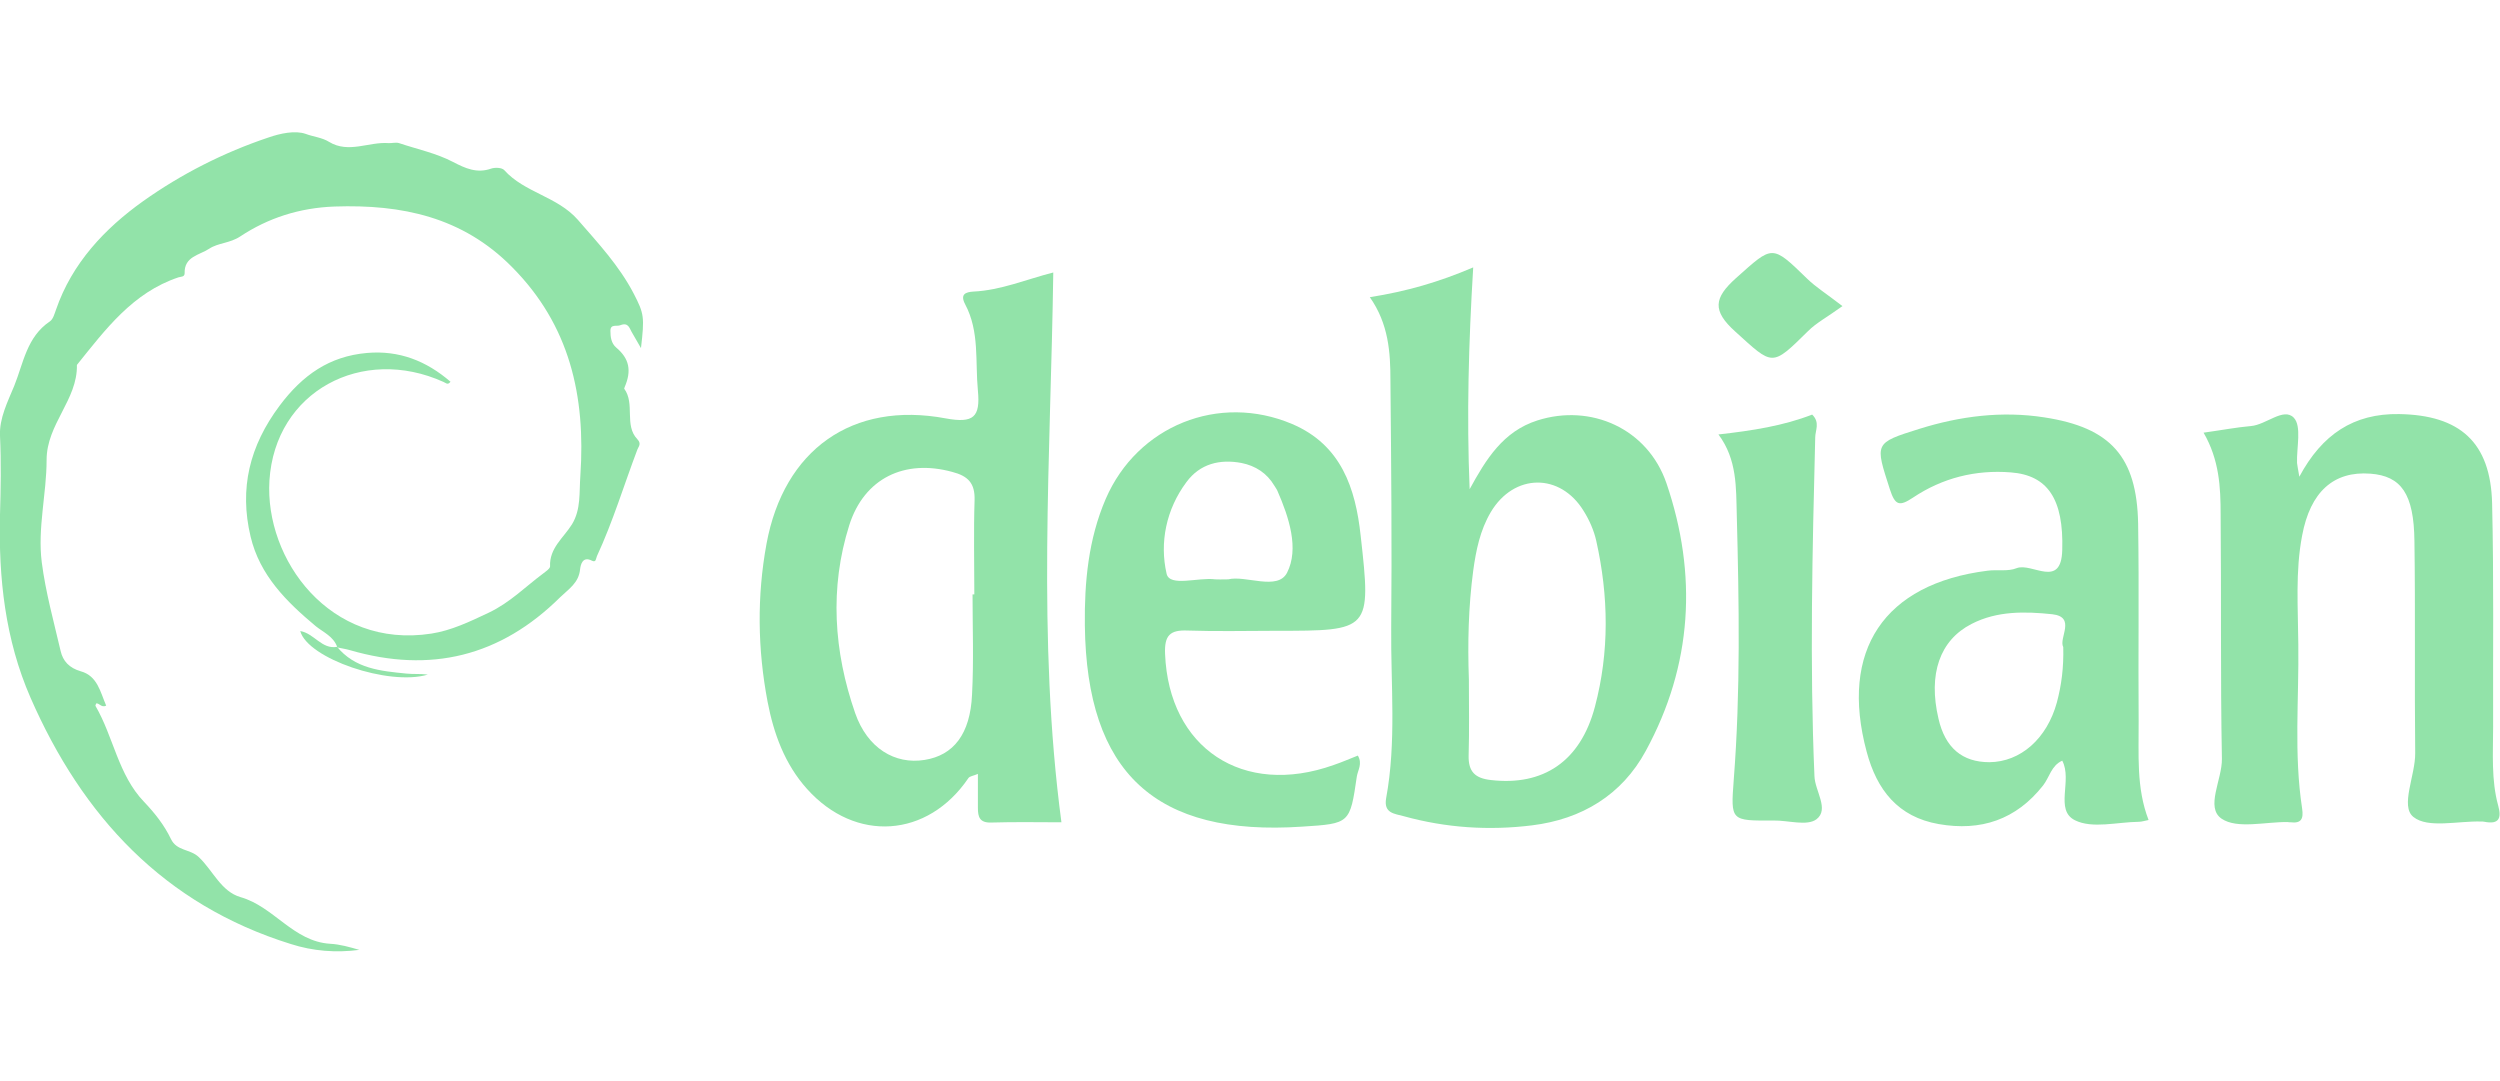 <?xml version="1.0" encoding="utf-8"?>
<!-- Generator: Adobe Illustrator 23.0.5, SVG Export Plug-In . SVG Version: 6.00 Build 0)  -->
<svg version="1.1" id="Capa_1" xmlns="http://www.w3.org/2000/svg" xmlns:xlink="http://www.w3.org/1999/xlink" x="0px" y="0px"
	 viewBox="0 0 981.7 424.6" style="enable-background:new 0 0 981.7 424.6;" xml:space="preserve">
<style type="text/css">
	.st0{fill:#92E3A9;}
</style>
<g>
	<g>
		<path class="st0" d="M537.9,116.7c14.5-2.3,27-5.9,40.6-11.7c-1.8,29.7-2.6,58.2-1.4,87.1c6.4-11.7,13.1-22.7,26.6-27
			c20.9-6.7,43.3,3.1,50.7,24.7c12.2,35.8,10.2,71.4-8.1,105c-9.4,17.4-25.2,26.9-44.7,29.3c-16.9,2.1-33.8,1-50.4-3.6
			c-3.6-1-7.9-1.1-6.9-7c4.1-22.2,1.8-44.6,2-66.9c0.3-32.4,0-64.7-0.3-97.1C546,138.4,545.3,127.2,537.9,116.7z M576.8,266.8
			c0,10,0.2,20-0.1,30c-0.1,6.2,2.5,8.8,8.7,9.5c20.5,2.4,35.2-7.2,40.9-28.8c5.7-21.5,5.4-43.4,0.5-65.2c-0.9-4-2.7-8.1-4.9-11.6
			c-9.2-15.1-27.4-14.9-36.5,0.4c-4.2,7.1-5.8,15-6.9,23C576.6,238.4,576.3,252.6,576.8,266.8z"/>
		<path class="st0" d="M416.8,322.9c-8.6,0-18.2-0.2-27.7,0.1c-4.4,0.1-5.1-2.2-5.1-5.7c0-4.2,0-8.4,0-13.4
			c-1.9,0.8-3.2,0.9-3.7,1.6c-16,23.6-44.4,25.5-63.4,4.3c-8.8-9.8-13.1-21.8-15.5-34.3c-3.9-20.6-4.2-41.3-0.4-62
			c6.8-36.8,33.6-56.1,70.4-49.2c10.9,2,13.6-0.5,12.6-10.9c-1.1-11.4,0.7-23.2-5-33.9c-2.1-4,0.2-4.8,3.2-5
			c10.8-0.5,20.8-4.8,31.4-7.5C412.6,179.1,407.2,250.6,416.8,322.9z M381.9,233.4c0.2,0,0.5,0,0.7,0c0-12.3-0.3-24.7,0.1-37
			c0.2-6.7-2.6-9.5-8.8-11.1c-18.6-5.1-34.5,2.4-40.4,20.9c-7.8,24.7-6.1,49.6,2.3,73.8c4.8,13.8,15.6,20.3,27.3,18.4
			c11.3-1.8,17.9-10.1,18.6-25.6C382.4,259.6,381.9,246.5,381.9,233.4z"/>
		<path class="st0" d="M843.7,322c-1.6,0.3-2.7,0.7-3.8,0.7c-8.5,0.1-18.3,2.8-25.1-0.6c-8.1-4-0.9-15.7-5-23.4
			c-4.3,1.9-5,6.5-7.5,9.7c-10.6,13.5-24.5,18.1-41,15.2c-16-2.8-24.3-13.4-28.3-28.4c-10.7-39.8,6.8-66,47.5-71.1
			c3.8-0.5,8,0.4,11.4-1c6-2.3,17.5,8.3,17.9-7.1c0.6-20-5.7-29.4-20.2-30.5c-13.9-1.1-26.9,2.2-38.4,9.9c-5.3,3.5-7,3.2-9.1-3.3
			c-5.8-18.1-6.3-18.1,11.6-23.7c16-5,32.4-7.1,49.1-4.5c26,4,36.3,15.4,36.8,41.7c0.4,25.8,0,51.6,0.2,77.5
			C839.9,296.2,838.8,309.3,843.7,322z M810.2,254.1c-1.9-3.5,5.2-11.8-4.3-12.9c-10.6-1.1-21.6-1.4-31.7,3.8
			c-12.5,6.4-17.1,19.7-13,37.2c2.6,11.4,9.3,17.1,20,17.1c12.2-0.1,22.6-9.2,26.5-23.5C809.5,269,810.4,262.2,810.2,254.1z"/>
		<path class="st0" d="M865.3,169.9c7.2-1,12.9-2.1,18.6-2.6c6-0.5,12.8-7.4,16.8-3.3c3.2,3.3,1.1,11.7,1.3,17.8
			c0.1,1.1,0.4,2.3,0.9,5.4c8.9-16.6,21.3-24.9,39.2-24.6c23.8,0.4,35.9,11,36.5,35c0.7,29.3,0.3,58.5,0.4,87.8
			c0,10.4-0.8,20.8,2,31c1.4,5,0.2,7.4-5.4,6.3c-0.4-0.1-0.8-0.1-1.2-0.1c-9.2-0.3-21,2.8-26.7-1.8c-5.3-4.2,0.8-16.3,0.7-25.1
			c-0.3-27.7,0.1-55.5-0.3-83.2c-0.2-18.6-5.2-25.6-17.3-26.5c-14.4-1.1-23.6,7.1-26.8,24.3c-2.7,14.1-1.6,28.4-1.5,42.6
			c0.3,21.5-1.8,43.1,1.5,64.6c0.6,4-0.3,5.9-4.5,5.4c-0.4,0-0.8,0-1.2-0.1c-8.8-0.1-19.8,2.8-25.9-1.3c-6.5-4.4,0.2-15.3,0.1-23.5
			c-0.6-32-0.2-63.9-0.5-95.9C872,191.4,871.5,180.6,865.3,169.9z"/>
		<path class="st0" d="M533.2,296.7c1.9,3.2,0,5.7-0.4,8.2c-2.7,18.5-2.7,18.5-21.4,19.7c-57.7,3.9-84.7-21.1-85.4-79
			c-0.2-17.1,1.4-33.9,8.2-49.7c12.4-28.7,44.4-41.6,73.2-29.4c19.3,8.2,24.9,25.3,26.9,43.8c4.2,37.4,3.9,37.4-33.3,37.4
			c-11.6,0-23.1,0.3-34.6-0.1c-7-0.3-9.2,1.9-8.9,9.2c1.5,37,30.6,56.3,66.2,43.6C527,299.3,530.1,297.9,533.2,296.7z M482.3,227.5
			c6.8-1.7,19.4,4.6,23.1-2.6c4.8-9.4,0.8-21.7-3.8-32.2c-0.3-0.7-0.8-1.3-1.2-2c-2.9-4.9-7.4-7.8-12.9-8.9
			c-8.5-1.6-16.3,0.3-21.6,7.5c-8,10.7-10.6,23.8-7.8,36c1.2,5.3,12.5,1.3,19.1,2.2C478.4,227.6,479.5,227.5,482.3,227.5z"/>
		<path class="st0" d="M674.8,170.6c13.4-1.5,25.5-3.4,36.8-7.8c3.2,3.1,1.2,6.2,1.2,9c-1.1,44.3-2.2,88.6-0.3,133
			c0.2,5.8,5.9,13,0.8,16.9c-3.7,2.8-11.1,0.4-16.9,0.5c-16.8,0.1-16.8,0.2-15.6-15.9c2.7-34.7,2.1-69.4,1.2-104
			C681.7,191.6,682.2,180.5,674.8,170.6z"/>
		<path class="st0" d="M723.5,120.2c-6.1,4.4-10.3,6.6-13.5,9.8c-14.4,14.2-13.7,13.7-28.6,0.2c-9.1-8.2-8.4-13.2,0.3-21
			c14.5-12.9,13.9-13.4,28,0.3C713,112.7,717,115.2,723.5,120.2z"/>
	</g>
	<g>
		<path class="st0" d="M132.4,254c-1.5-4.1-5.4-5.7-8.4-8.1c-11.5-9.6-22-20-25.6-35.2c-4.5-18.9-0.4-35.6,11.4-51.4
			c9-12,19.5-19.4,34.3-20.7c12.6-1.1,23.3,3.1,32.8,11.3c-1.1,1.5-1.9,0.4-2.7,0.1c-32-14.5-66.2,3.7-68.4,38.7
			c-1.9,30.9,23.7,66.3,63.6,60.1c7.8-1.2,15.1-4.7,22.5-8.2c8.4-4,14.4-10.2,21.4-15.4c1-0.8,2.7-1.9,2.7-2.8
			c-0.3-7.2,5.3-11.2,8.6-16.5c3.6-5.9,2.8-12.5,3.3-19.2c2.1-31.1-4.1-59-26.9-81.9c-19.4-19.6-43.2-24.6-69.6-23.7
			c-13.8,0.5-26.1,4.5-37,11.7c-4.2,2.8-8.7,2.5-12.3,4.9c-3.8,2.5-9.8,3-9.6,9.6c0,1.5-1.4,1.3-2.4,1.6c-18,6-28.7,20.5-39.9,34.4
			c0.3,13.7-11.9,23.2-11.9,37.3c0,13.4-3.6,26.8-1.9,40.2c1.5,11.7,4.7,23.2,7.4,34.8c0.9,4,3.4,6.7,7.9,8c6.6,1.8,7.7,8.2,10,13.5
			c-1.9,0.9-2.6-1-3.9-0.9c-0.1,0.3-0.4,0.8-0.3,1c7.1,12.2,8.9,27.1,19.1,37.7c4.2,4.4,7.9,9.1,10.5,14.5c2.3,4.9,7.6,3.9,11,7.2
			c5.5,5.2,8.7,13.5,16.4,15.7c13,3.7,20.7,17.4,35.1,18.3c3.9,0.2,7.7,1.3,11.5,2.4c-9.1,1.2-18.2,0.5-26.9-2.3
			c-49.8-15.5-81.8-50.1-102.2-96.7c-10-22.9-12.6-47.1-12-71.8c0.3-10.3,0.5-20.7,0-31.1c-0.3-6.8,3-13.3,5.6-19.6
			c3.6-8.9,4.9-19.2,14-25.3c1.3-0.9,1.8-3,2.4-4.6c6.3-18.3,19.2-31.9,34.2-42.6c14.9-10.6,31.6-19.1,49.2-25
			c4.6-1.6,10.5-2.9,14.7-1.4c2.9,1.1,6.4,1.4,9.1,3.1c7.7,4.7,15.6-0.1,23.4,0.5c1.1,0.1,2.9-0.4,4.1,0c7.1,2.4,14.5,3.9,21.2,7.4
			c4.8,2.5,9.4,4.6,15,2.6c1.5-0.5,4.2-0.4,5.1,0.6c8,8.9,20.8,10.3,28.9,19.5c8,9.2,16.2,18,21.9,28.9c4.2,8.1,4.3,9.3,2.9,21.5
			c-1.4-2.5-2.4-4.2-3.4-5.9c-1.1-1.7-1.4-4.4-4.7-3.1c-1.4,0.6-3.9-0.6-3.9,2.2c0,2.4,0.3,4.9,2.3,6.6c5.1,4.3,6.1,9,3.3,15.5
			c-0.1,0.2-0.2,0.5-0.2,0.6c4.4,6-0.1,14.4,5.2,19.9c1.7,1.8,0.4,2.9,0,4c-5.3,14-9.6,28.3-15.9,41.9c-0.4,0.9-0.3,2.6-1.9,1.8
			c-3.8-2-4.5,1.7-4.7,3.3c-0.5,5.4-4.5,7.8-7.8,11c-23.5,23.3-51,30-82.6,20.8c-1.7-0.5-3.4-0.7-5.1-1.1L132.4,254z"/>
		<path class="st0" d="M132.2,253.8c7.1,8.8,17.3,9.7,27.4,10.7c2.8,0.3,5.6,0,8.4,0.4c-15.3,4.6-47.2-6.3-50.1-17.1
			c5.5,0.9,8.4,7.3,14.5,6.2C132.4,254,132.2,253.8,132.2,253.8z"/>
	</g>
</g>
</svg>
